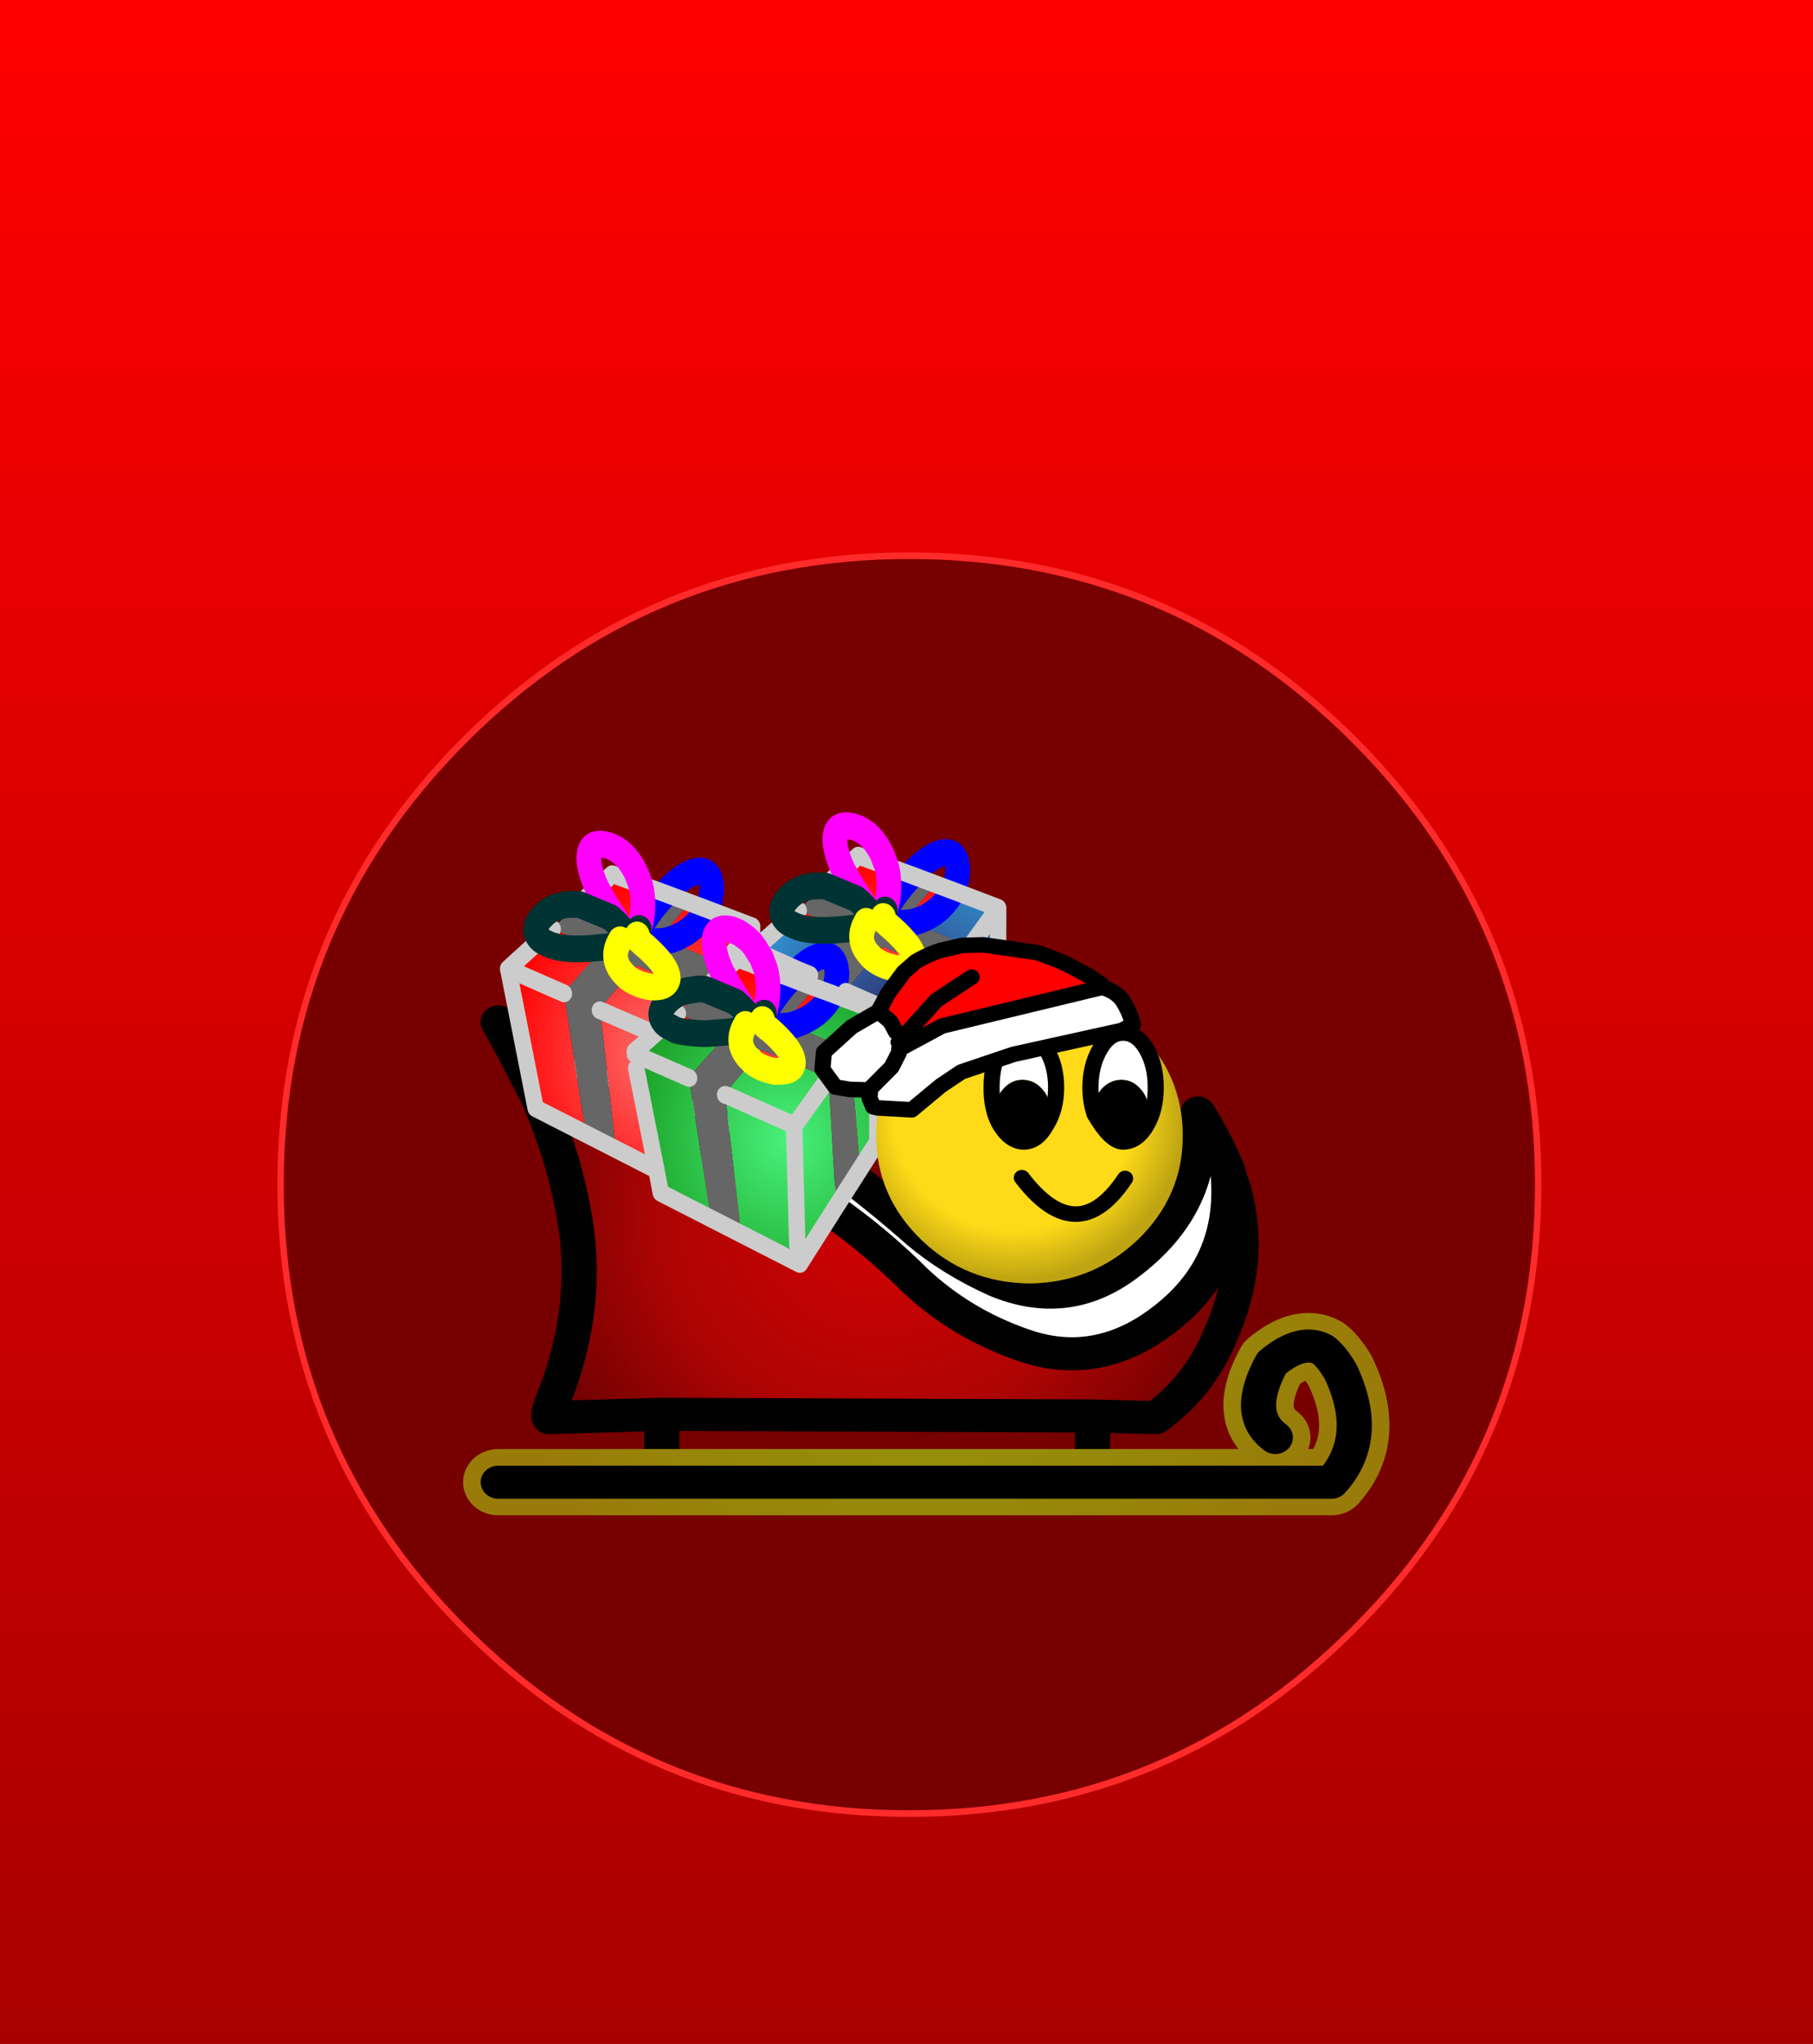 <svg xmlns="http://www.w3.org/2000/svg" xmlns:xlink="http://www.w3.org/1999/xlink" preserveAspectRatio="none" width="284" height="320"><rect width="100%" height="100%" fill="#808080" stroke="none"/><defs><linearGradient id="a" gradientUnits="userSpaceOnUse" x1="142" y1="1.975" x2="142" y2="319.925" spreadMethod="pad"><stop offset="0%" stop-color="red"/><stop offset="100%" stop-color="#A80000"/></linearGradient><radialGradient id="b" gradientUnits="userSpaceOnUse" cx="0" cy="0" r="11.863" fx="0" fy="0" gradientTransform="matrix(1 0 0 .979 10.5 10)" spreadMethod="pad"><stop offset="0%" stop-color="#D20202"/><stop offset="52.549%" stop-color="#AE0404"/><stop offset="90.196%" stop-color="#6D0101"/></radialGradient><radialGradient id="i" gradientUnits="userSpaceOnUse" cx="0" cy="0" r="14.7" fx="0" fy="0" gradientTransform="matrix(1 0 0 .979 11.75 11)" spreadMethod="pad"><stop offset="0%" stop-color="#92A00A"/><stop offset="86.275%" stop-color="#997B09"/></radialGradient><radialGradient id="c" gradientUnits="userSpaceOnUse" cx="0" cy="0" r="9.85" fx="0" fy="0" gradientTransform="translate(16.05 17.3)" spreadMethod="pad"><stop offset="0%" stop-color="#FE7070"/><stop offset="100%" stop-color="red"/></radialGradient><radialGradient id="d" gradientUnits="userSpaceOnUse" cx="0" cy="0" r="9.85" fx="0" fy="0" gradientTransform="translate(16.05 17.3)" spreadMethod="pad"><stop offset="0%" stop-color="#48F27A"/><stop offset="100%" stop-color="#1BA027"/></radialGradient><radialGradient id="e" gradientUnits="userSpaceOnUse" cx="0" cy="0" r="9.85" fx="0" fy="0" gradientTransform="translate(8.9 12.05)" spreadMethod="pad"><stop offset="0%" stop-color="#FE7070"/><stop offset="100%" stop-color="red"/></radialGradient><radialGradient id="f" gradientUnits="userSpaceOnUse" cx="0" cy="0" r="9.85" fx="0" fy="0" gradientTransform="translate(23.9 12.05)" spreadMethod="pad"><stop offset="0%" stop-color="#302365"/><stop offset="100%" stop-color="#318FCE"/></radialGradient><radialGradient id="g" gradientUnits="userSpaceOnUse" cx="0" cy="0" r="9.85" fx="0" fy="0" gradientTransform="translate(23.9 12.05)" spreadMethod="pad"><stop offset="0%" stop-color="#FE7070"/><stop offset="100%" stop-color="red"/></radialGradient><radialGradient id="h" gradientUnits="userSpaceOnUse" cx="0" cy="0" r="10.6" fx="0" fy="0" gradientTransform="translate(8.5 8.25)" spreadMethod="pad"><stop offset="0%" stop-opacity="0"/><stop offset="69.804%" stop-opacity="0"/><stop offset="100%" stop-opacity=".251"/></radialGradient><path fill="url(#a)" d="M0 0v320h284V0H0z" id="j"/><path fill="#700" d="M197 94.5q0-39.15-28.85-66.85Q139.3 0 98.5 0 57.7 0 28.85 27.65 0 55.35 0 94.5q0 39.15 28.85 66.8Q57.7 189 98.5 189q40.8 0 69.65-27.7Q197 133.65 197 94.5z" id="k"/><g id="m"><path fill="#FFF" d="M13.75 11.85q-1.25-.6-2.2-1.45-1.75-1.65-3.7-3-2.2-1.5-4.75-2.3-1.7-.6-3.5-1.05.45.85.9 1.8l2.3.7q2.6.8 4.8 2.2 2.1 1.25 3.85 3.1 1.3 1.3 3.05 1.95 1.85.7 3.55-.4 2.6-1.75 2.3-4.85-.35-.9-.85-1.75.25 2.8-2.05 4.6-1.7 1.35-3.7.45z"/><path fill="url(#b)" d="M20.5 9.05q-.1-.25-.15-.5.3 3.1-2.3 4.85-1.7 1.1-3.55.4-1.75-.65-3.05-1.95Q9.7 10 7.6 8.75q-2.2-1.4-4.8-2.2l-2.3-.7.2.4q.9 2.15 1.15 4.3.25 2.45-.7 4.95-.15.4-.1.5l3.2-.1 12.25.05 1.8.05q1.05-.8 1.65-2.05.1-.2.15-.35 1-2.3.4-4.55z"/></g><g id="q"><path fill="url(#c)" d="M15.65 13.45h.15q.9.1 1-.4l-1.85-.85-.65.6q.5.45 1.35.65m1.4-5.1V8.3l-.6-.25.6.3m-1.4.4l.8-.7-.85-.35q.1.5.05 1.05m2.65.15l.15.05-1.95 1.8.4.2q.8-.15 1.5-.55l.3-.2q.5-.4.8-.85l-1.2-.5-1.25-.55v.05l1.25.55m-6.65 2.15h.95L10.05 9.8l-.8.55q.1.1.3.2.15.1.35.2.65.2 1.75.3m1.5-2.95q-.1-.25-.2-.4l-1.15.85.05.05h.05l1.7.8.35.15q-.5-.8-.8-1.45m1.65-.75L13.95 7l-.8.55-.2.15q.1.15.2.4.3.65.8 1.45l.5.25 1.2-1.05q.05-.55-.05-1.05l-.5-.2-.3-.15z"/><path fill="url(#d)" d="M16.55 16.55l2.3-2.5-2.05-1q-.1.5-1 .4h-.15q-.85-.2-1.35-.65l-1.8 1.65v.1l.15.05 3.9 1.95m-9.3-3.85l.7 5.75.15 1.3 8.05 4.55 2.5-3.05.2-7.2-2.3 2.5-3.9-1.95-.15-.05.25 7.75L11 21.25l-.6-7.8-3.15-1.55v.8m8.85 10.55l.4-6.4-.4 6.4m-3.5-12.2h-.95q-1.1-.1-1.75-.3-.2-.1-.35-.2-.2-.1-.3-.2l-.7.5-1.3.9v.15l3.15 1.55v-.05l2.5-2.2-.3-.15m7.7 1.5v6.7l1.15-1.4.05-.25.65-7.1-1.9 2.05h.05m1.85-2.05l-1.75-.75-.9-.4q-.3.45-.8.85l-.3.2q-.7.4-1.5.55l3.35 1.6 1.9-2.05z"/><path fill="url(#e)" d="M9.65 7.8q-.15.55-1.15.4-.85-.2-1.35-.65L5.35 9.2v.1l3.2 1.55.7-.5q-.55-.55.15-1.2.65-.6 1.7-.6L9.65 7.8m0 0L7.8 6.95l-.65.6q.5.45 1.35.65 1 .15 1.15-.4m-6.4.4L0 6.6l.95 7.9 7 3.95-.7-5.75V11.75l1.3-.9-3.2-1.55.25 7.75L3.85 16l-.6-7.8M2.1 5.1q.1.1.3.2.9.55 3.05.5L2.9 4.55l-.8.55m4.35-.95l.35.15q-.65-1.05-1-1.85l-1.15.85.05.05h.05l1.7.8m-.7 1.8l-.3-.15q-2.15.05-3.05-.5-.2-.1-.3-.2L0 6.6l3.25 1.6v-.05l2.5-2.2m1.05-4.2l-1 .7q.35.8 1 1.85l.5.25L8.5 3.5q.05-.55-.05-1.05l-1.65-.7m3.1 1.3l-.6-.25.6.3v-.05m-.6-.25l-.85-.35q.1.5.05 1.05l.8-.7m2.2 5.95l-.4-.2q-1.05 0-1.7.6-.7.65-.15 1.2l.8-.55H10l1.5-1.05M13.95 7l.85.35.1-1.15q-.2-.25-.4-.4l-1.4 1.5h.05v.25l.8-.55m-2.4-2.05q.5-.4.8-.85L9.9 3.05v.05l1.4.6-1.95 1.8.4.2q1-.15 1.8-.75m2.95.85q-.35-.3-.75-.45Q12.6 5 12.6 6.2q0 .4.15.9l.35.2 1.4-1.5m.5-.55l-.5.55q.2.15.4.4l.1-.95m-.5.55l.5-.55-2.65-1.15q-.3.45-.8.85-.8.6-1.8.75l3 1.4q-.15-.5-.15-.9 0-1.2 1.15-.85.4.15.75.45z"/><path fill="#666" d="M4.65 3.3H4.6q.05.002.1.05l-.05-.05m3.5 1.6q.9-1.15 1.75-1.8l-.6-.3-.8.7q-.05.7-.35 1.4M8 5.25q0 .25.1.35.85.15 1.65.1l-.4-.2 1.95-1.8-1.4-.6q-.85.65-1.75 1.8-.1.15-.15.35m-1.55-1.1q.4.35.8.9-.25-.4-.45-.75l-.35-.15m-1 1.65q.6 0 1.3-.05l.2-.3-.2.3q-.4.75.1 1.45.15.2.3.35l.65-.6 1.85.85q-.05-.05 0-.1 0-.7-1.55-2.1-.1-.1-.1-.35.05-.2.15-.35.3-.7.35-1.4L7.3 4.55l-.5-.25q.2.35.45.75-.4-.55-.8-.9l-1.7-.8H4.7q-.05-.048-.1-.05L2.85 4.55h.05L5.45 5.8m0 0l.3.15-2.5 2.2v.05l.6 7.8 1.75 1.05-.25-7.75v-.1l1.8-1.65Q7 7.4 6.85 7.2q-.5-.7-.1-1.45-.7.05-1.3.05m11 2.25l-.8.7q-.05.55-.25 1.15-.05.15-.1.25l.1-.1q.85-1.1 1.65-1.7l-.6-.3m2.85-.85l-1.05.95v.05l.05.65 1.2.5q.35-.55.4-1.2 0-.9-.6-.95m-.85 1.75l-.15-.05-1.25-.55q-.8.6-1.65 1.7l-.1.1q-.1.15-.15.35 0 .25.1.35.1 0 .25.05.75.1 1.4.05l-.4-.2 1.95-1.8M13.9 11q-.4 0-.75.05h-.55l.3.15-2.5 2.2v.05l.6 7.8 1.75 1.05-.25-7.75v-.1l1.8-1.65q-.05-.05-.05-.1-.15-.1-.25-.25-.5-.7-.1-1.45m.5-.7q-.25-.4-.45-.75l-.35-.15q.4.35.8.9m-3.3-1.75l.4.2L10 9.8h.05l2.55 1.25h.55q.35-.05.75-.05l.2-.3-.2.3q-.4.75.1 1.45.1.15.25.25 0 .05.05.1l.65-.6 1.85.85q-.05-.05 0-.1 0-.65-1.25-1.85-.15-.1-.3-.25-.1-.1-.1-.35.05-.2.15-.35.05-.1.1-.25.2-.6.25-1.15l-1.2 1.05-.5-.25q.2.35.45.75-.4-.55-.8-.9l-1.7-.8h-.05q-.053-.05-.1-.05h-.05q-.3-.05-.6 0m1.65-1.45l.2.6.2-.15V7.3h-.05l-.35-.2m.2.6l-.2-.6-3-1.4q-.8.05-1.65-.1Q9.65 7 9.65 7.7q-.05.05 0 .1l1.45.75q.3-.05.6 0h.05q.047 0 .1.05l-.05-.05 1.15-.85m6.75-4.35l-.05-.05h-.05q.05.002.1.05m.6 15.9v-6.7h-.05l-3.35-1.6q-.65.05-1.4-.05-.15-.05-.25-.05.15.15.3.25 1.25 1.2 1.25 1.85-.05.05 0 .1l2.05 1-.2 7.2 1.65-2M24.75 5.7q-.8.05-1.65-.1 1.55 1.4 1.55 2.1-.05.05 0 .1l2.05 1-.2 7.2 1.65-2V7.3h-.05l-3.35-1.6m-1.6-.8q.9-1.15 1.75-1.8l-.6-.3-.8.7q-.05.7-.35 1.4m-.15.35q0 .25.1.35.85.15 1.65.1l-.4-.2 1.95-1.8-1.4-.6q-.85.65-1.75 1.8-.1.15-.15.35m-1.25.5l.2-.3-.2.3q-.4.75.1 1.45.15.2.3.35l.65-.6 1.85.85q-.05-.05 0-.1 0-.7-1.55-2.1-.1-.1-.1-.35.05-.2.15-.35.3-.7.35-1.4l-1.2 1.05-.5-.25q.2.35.45.75-.4-.55-.8-.9l-1.7-.8h-.05q-.05-.048-.1-.05l-1.75 1.25h.05l2.55 1.25q.6 0 1.3-.05m-1.3.05l.3.15L19.3 7.2q.6.05.6.95-.05.65-.4 1.2l.9.4-.05-.45v-.1l1.8-1.65q-.15-.15-.3-.35-.5-.7-.1-1.45-.7.05-1.3.05m1.35-1.5l-.35-.15q.4.35.8.9-.25-.4-.45-.75z"/><path fill="url(#f)" d="M15.2 6.7q.1.15.2.35.1.3.2.65l.85.35.6.25q.25-.25.55-.4l-2.4-1.2m3.1 2.15l-.05-.65-.65-.3q-.3.15-.55.4l1.25.55m-.05-.7l1.05-.95q-.2-.05-.5.05-.55.15-1.2.65l.65.3v-.05M15 6.6l.1.9.5.2q-.1-.35-.2-.65-.1-.2-.2-.35l-.2-.1m.1-.1l-.1.1.2.1-.1-.2m13 .8h.05V14l1.15-1.4.7-7.35-1.9 2.05m-7.7 2.45l1.75.75-.65 7.1 2.5 1.45L26.5 16l.2-7.2-2.3 2.5-4.05-2 .05.45M23.95 18l.4-6.4-.4 6.4m.7-10.2q-.15.55-1.15.4-.85-.2-1.35-.65l-1.8 1.65v.1l4.05 2 2.3-2.5-2.05-1m-3.9-1.85l-.3-.15q-2.15.05-3.05-.5-.2-.1-.3-.2l-2 1.4.1.2 2.4 1.2q.65-.5 1.2-.65.3-.1.5-.05l1.45-1.25m6.6-1.85q-.3.45-.8.85-.8.6-1.8.75l3.35 1.6L30 5.25 27.35 4.1z"/><path fill="url(#g)" d="M17.1 5.1q.1.1.3.2.9.55 3.05.5L17.9 4.55l-.8.55m6.4 3.1q1 .15 1.15-.4l-1.85-.85-.65.6q.5.45 1.35.65m-2.05-4.05l.35.15q-.65-1.05-1-1.85l-1.15.85.05.05h.05l1.7.8m.35-2.4l-1 .7q.35.8 1 1.85l.5.25 1.2-1.05q.05-.55-.05-1.05l-1.65-.7m3.1 1.3l-.6-.25.6.3v-.05m-.6-.25l-.85-.35q.1.5.05 1.05l.8-.7m2.25 2.15q.5-.4.8-.85L24.9 3.05v.05l1.4.6-1.95 1.8.4.2q1-.15 1.8-.75z"/></g><path fill="#FEDA18" d="M19 9.55q0-3.95-2.8-6.75-.65-.65-1.35-1.1Q12.5 0 9.5.05q-.4-.05-.8 0-2.45.2-4.4 1.5-.8.55-1.5 1.25-.35.3-.6.65Q0 6.05 0 9.55q0 3.9 2.8 6.7 2.75 2.75 6.7 2.8 3.9-.05 6.7-2.8 2.8-2.8 2.8-6.7z" id="w"/><path fill="url(#h)" d="M19 9.55q0-3.95-2.8-6.75-.55-.55-1.15-.95-.1-.1-.2-.15Q12.5 0 9.5.05q-.4-.05-.8 0-2.45.2-4.4 1.5-.8.55-1.5 1.25-.35.3-.6.65Q0 6.05 0 9.55q0 1.75.55 3.3.7 1.85 2.25 3.4 2.75 2.75 6.7 2.8 3.9-.05 6.7-2.8 2.8-2.8 2.8-6.7z" id="x"/><g id="y"><path d="M10.25 9.1q.525-.535.5-1.3.025-.74-.5-1.3-.481-.55-1.2-.55-.656 0-1.15.55-.5.56-.5 1.3-.013.386.1.7l.05.15q.045.058.05.1.138.188.3.35.494.562 1.15.55.719.012 1.2-.55z"/><path fill="#FFF" d="M10.75 7.8q.025.765-.5 1.3-.481.562-1.2.55-.656.012-1.15-.55-.163-.162-.3-.35.059.077.1.15.631 1.04 1.45 1.05.812-.01 1.35-1.05.65-1.02.65-2.45 0-1.444-.65-2.5-.538-1.002-1.35-1-.819-.002-1.45 1-.556 1.056-.55 2.5-.013 1.16.35 2.05-.113-.314-.1-.7 0-.74.5-1.3.494-.55 1.15-.55.719 0 1.2.55.525.56.5 1.3z"/></g><g id="B"><path d="M13.5 8.15l.5.95q.203.225.4.35-.392-.437-.9-1.3m.2.6q.122.176-.2-.6.056.18.1.35l.05.15q.045.058.05.1m-.2-.65v.05q.508.863.9 1.3.384.217.8.2.681.012 1.15-.55.525-.535.5-1.3.025-.74-.5-1.3-.469-.55-1.15-.55-.694 0-1.2.55-.5.56-.5 1.3v.3z"/><path fill="#FFF" d="M16.75 3.95q-.59-1.006-1.45-1-.847-.006-1.45 1-.567 1.067-.6 2.5.027.914.25 1.65v-.3q0-.74.5-1.3.506-.55 1.2-.55.681 0 1.15.55.525.56.5 1.3.025.765-.5 1.3-.469.562-1.15.55-.416.017-.8-.2.5.5.9.5.86-.007 1.45-1.05.58-1.03.55-2.45.03-1.433-.55-2.5z"/></g><path fill="#FFF" d="M17.6 2.05l-2.3-.5h-1.95l-.3.95.05.75.2.65.2.4-3.05.1-9.8 3q-.6.65-.65 1.4 0 .85.25 1.65l.8-.05L7.6 8.25l3.35-.7 1.55.1 2.35.4 1.75-1.2.2-.2-.1-.6-.35-.5h.15l.95-.6.7-.6.1-1.4-.65-.9z" id="D"/><path fill="red" d="M12.2.85L10.7.2l-1-.2q-.95 0-1.75.2L6.7.6l-1.15.65-2.6 2.15q-.7.85-1.2 1.6l-.8 1.4-.35.8.05.2 9.8-3 3.05-.1-.2-.4-.2-.65-.05-.75.3-.95-1.15-.7z" id="E"/><path id="l" stroke="#FF2B2B" stroke-width="1" stroke-linejoin="round" stroke-linecap="round" fill="none" d="M197 94.5q0 39.15-28.85 66.8Q139.3 189 98.5 189q-40.8 0-69.65-27.7Q0 133.65 0 94.5t28.85-66.85Q57.7 0 98.5 0q40.8 0 69.65 27.65Q197 55.35 197 94.5z"/><path id="n" stroke="#010101" stroke-width="1" stroke-linejoin="round" stroke-linecap="round" fill="none" d="M.5 5.85l.2.4q.9 2.15 1.15 4.3.25 2.45-.7 4.95-.15.4-.1.5l3.2-.1 12.25.05 1.8.05q1.05-.8 1.65-2.05.1-.2.15-.35 1-2.3.4-4.55-.1-.25-.15-.5.3 3.1-2.3 4.85-1.7 1.1-3.55.4-1.75-.65-3.05-1.95Q9.7 10 7.6 8.75q-2.2-1.4-4.8-2.2l-2.3-.7q-.45-.95-.9-1.8 1.8.45 3.5 1.05 2.55.8 4.75 2.3 1.95 1.35 3.7 3 .95.85 2.2 1.45 2 .9 3.7-.45 2.3-1.8 2.05-4.6.5.85.85 1.75m-16.1 9.4V15.9m12.25 2.05v-2"/><path id="o" stroke="url(#i)" stroke-width="2" stroke-linejoin="round" stroke-linecap="round" fill="none" d="M21.7 16.6q-.9-.7-.1-2.25.85-.75 1.45-.4.25.2.5.65.9 2-.25 3.35H-.4"/><path id="p" stroke="#000" stroke-width="1" stroke-linejoin="round" stroke-linecap="round" fill="none" d="M21.7 16.6q-.9-.7-.1-2.25.85-.75 1.45-.4.25.2.5.65.9 2-.25 3.35H-.4"/><path id="r" stroke="#00F" stroke-width="1.5" stroke-linejoin="round" stroke-linecap="round" fill="none" d="M27.35 4.1q-.3.45-.8.85-.8.6-1.8.75m.15-2.6v-.05M23.1 5.6q.85.15 1.65.1m.15-2.65q1-.85 1.75-1.05 1.15-.3 1.1.9-.05.65-.4 1.2M19.3 7.2q.6.05.6.95-.05.65-.4 1.2m5.4-6.25q-.85.65-1.75 1.8m-6.25 6.05q-.65.05-1.4-.05-.15-.05-.25-.05M17.6 7.9q.65-.5 1.2-.65.3-.1.5-.05m.2 2.15q-.3.45-.8.85l-.3.2q-.7.4-1.5.55m.15-2.6q-.8.6-1.65 1.7l-.1.1M12.35 4.1q-.3.45-.8.85-.8.6-1.8.75m.15-2.65q1-.85 1.75-1.05 1.15-.3 1.1.9-.05.65-.4 1.2m-2.45-1v-.05M8.1 5.6q.85.15 1.65.1m7.85 2.2q-.3.15-.55.4v.05M9.9 3.1q-.85.65-1.75 1.8"/><path id="s" stroke="#CCC" stroke-width="1" stroke-linejoin="round" stroke-linecap="round" fill="none" d="M28.1 7.3L30 5.25 27.35 4.1 24.9 3.05M26.5 16l1.65-2m-4.7-11.55l.85.35.6.25m-1.45-.6l-1.65-.7-1 .7m-1.3 6.9l.9.4 1.75.75m4.55-1.7l-2.3 2.5-4.05-2m-.05 9.95l1.15-1.4.05-.25.65-7.1-1.9 2.05m.05 6.7l-1.65 2M26.5 16L24 19.05l-2.5-1.45m6.65-3.6l1.15-1.4.7-7.35M23.95 18l.4-6.4m-4.7-8.3l1.15-.85m-2.9 2.1l-.8.55-2 1.4m2.5 1.4l-2.4-1.2m4.3 2.65l-1.2-.5M14.5 5.8l.5-.55-2.65-1.15M15 5.25l-.1.95m-5-3.15l2.45 1.05m-.55 4.45l1.15-.85m1.55-1.9l-1.4 1.5m.05.25l.8-.55.85.35.1-1.15m.2.3l-.1.1.2.1m.4 1l.85.35.6.25m1.2-.1l-.65-.3M15 6.6l.1.9-.3-.15m-1.65.2l-.2.15m2.65 0l-.5-.2m1.95.8l1.25.55m-9.85-6.4l.85.35.6.25m-1.45-.6l-1.65-.7-1 .7M2.1 5.1L0 6.6l3.25 1.6M2.9 4.55l-.8.55m2.55-1.8l1.15-.85m1.45 9.3l1.3-.9-3.2-1.55m4.7.5l-.8.55-.7.5m-1.3 1.85l.7 5.75-7-3.95L0 6.6m18.65 14.65l-2.5 3.05-8.05-4.55-.15-1.3m4.55-3.9l.15.05 3.9 1.95 2.3-2.5m-2.75 9.2l.4-6.4M7.25 11.9l3.15 1.55"/><path id="t" stroke="#F0F" stroke-width="1.5" stroke-linejoin="round" stroke-linecap="round" fill="none" d="M20.8 2.45q-.35-.9-.35-1.5 0-1.2 1.15-.85 1.1.35 1.65 1.7.1.3.2.65m-2.65 0q.35.8 1 1.85m1.7-.8q.05-.55-.05-1.05M21.8 4.3q.2.35.45.75m.9-.15q.3-.7.35-1.4m-8.4 3l.1.2m-2.45.4q-.15-.5-.15-.9 0-1.2 1.15-.85.4.15.75.45.2.15.4.4m-1.95 1.5l-.2-.6m2.15-.9l.2.3m.1.2q.1.15.2.35.1.3.2.65m-2.65 0q.1.15.2.4.3.65.8 1.45m1.7-.8q.05-.55-.05-1.05m-1.65 1.85q.2.35.45.75m1.25-1.55q-.05.55-.25 1.15-.05.15-.1.25m-9.5-7.7q-.35-.9-.35-1.5 0-1.2 1.15-.85 1.1.35 1.65 1.7.1.3.2.65m-2.65 0q.35.8 1 1.85m1.7-.8q.05-.55-.05-1.05m-1.2 2.6Q7 4.65 6.8 4.3m1.35.6q.3-.7.35-1.4"/><path id="u" stroke="#033" stroke-width="1.5" stroke-linejoin="round" stroke-linecap="round" fill="none" d="M22.25 5.05q-.4-.55-.8-.9l-1.7-.8h-.025q-.076-.048-.125-.05m.85 2.5q.6 0 1.3-.05m1.4-.85q-.1.15-.15.35m-5.9-.15q-.55-.55.15-1.2.85-.8 2.3-.6h.05m-2.5 1.8q.1.1.3.2.9.55 3.05.5m-5.3 4.7q.05-.2.15-.35m-4.2-1.6q.3-.05.6 0h.05q.047 0 .125.05m.725 2.45h.55q.35-.05.75-.05m-.3-1.6l-1.7-.8h-.025M9.25 10.35q.1.1.3.2.15.1.35.2.65.2 1.75.3h.95m1.8-.75q-.4-.55-.8-.9M5.45 5.8q-2.15.05-3.05-.5-.2-.1-.3-.2m3.35.7q.6 0 1.3-.05M2.1 5.1q-.55-.55.15-1.2.85-.8 2.3-.6h.05m2.65 1.75q-.4-.55-.8-.9l-1.7-.8h-.025q-.076-.048-.125-.05m3.55 1.6q-.1.15-.15.35m1.25 5.1q-.55-.55.15-1.2.65-.6 1.7-.6"/><path id="v" stroke="#FF0" stroke-width="1.5" stroke-linejoin="round" stroke-linecap="round" fill="none" d="M23.1 5.6q1.55 1.4 1.55 2.1-.05.05 0 .1m-2.9-2.05l.2-.3m.2 2.1q-.15-.15-.3-.35-.5-.7-.1-1.45m1.25-.5q0 .25.1.35m1.55 2.2q-.15.55-1.15.4-.85-.2-1.35-.65m-6.9 3.3q.15.15.3.25 1.25 1.2 1.25 1.85-.05.05 0 .1m-1.55-2.2q-.1-.1-.1-.35M8.1 5.6Q9.65 7 9.65 7.7q-.05.05 0 .1M13.9 11l.2-.3m.2 2.1q-.05-.05-.05-.1-.15-.1-.25-.25-.5-.7-.1-1.45M7.15 7.55Q7 7.4 6.85 7.2q-.5-.7-.1-1.45l.2-.3M8 5.25q0 .25.1.35m1.55 2.2q-.15.55-1.15.4-.85-.2-1.35-.65m9.65 5.5q-.1.5-1 .4h-.15q-.85-.2-1.35-.65"/><path id="z" stroke="#000" stroke-width="1" stroke-linejoin="round" stroke-linecap="round" fill="none" d="M7.625 8.75q.034.077.075.15.631 1.04 1.45 1.05.812-.01 1.375-1.05.625-1.02.625-2.45 0-1.444-.625-2.475Q9.962 2.948 9.15 2.95q-.819-.002-1.45 1.025-.556 1.031-.55 2.475-.013 1.16.35 2.05m.075.175q.02.033.05.075"/><path id="A" stroke="#000" stroke-width="1" stroke-linejoin="round" stroke-linecap="round" fill="none" d="M9.025 12.25q3.443 4.66 6.4.05"/><path id="C" stroke="#000" stroke-width="1" stroke-linejoin="round" stroke-linecap="round" fill="none" d="M14.425 9.45q.475.5.875.5.86-.007 1.45-1.05.58-1.03.575-2.45.004-1.433-.575-2.475-.59-1.03-1.45-1.025-.847-.006-1.425 1.025-.592 1.042-.6 2.475.002.914.25 1.675m0 .025q.483.863.9 1.3"/><path id="F" stroke="#000" stroke-width="1" stroke-linejoin="round" stroke-linecap="round" fill="none" d="M13.65 4.5l.85.55 1.85.5.05.075 1.05-.675.7-.6.1-1.4-.65-.9-2.3-.5h-1.95l-.3.95.05.75m.4 1.05l-3.05.1-9.8 3q-.6.65-.65 1.4 0 .85.25 1.65l.8-.05L7.6 8.25l3.35-.7 1.55.1 2.35.4 1.75-1.2.2-.2-.1-.6-.3-.425M13.35 1.55L12.2.85 10.7.2l-1-.2q-.95 0-1.75.2L6.7.6l-1.15.65-2.6 2.15q-.7.85-1.2 1.6l-.8 1.4-.35.8.05.2M13.3 3.9L9.9 2.8l-2.65-.15"/></defs><use xlink:href="#j"/><g transform="matrix(1 0 0 1.042 43.95 87)"><use xlink:href="#k"/><use xlink:href="#l"/></g><g transform="matrix(5.508 0 0 5.184 80.25 139)"><use xlink:href="#m"/><use xlink:href="#n"/><use xlink:href="#o"/></g><use xlink:href="#p" transform="matrix(5.508 0 0 5.184 80.25 139)"/><g transform="matrix(2.569 -.193 .236 2.786 78.047 133.298)"><use xlink:href="#q"/><use xlink:href="#r"/><use xlink:href="#s"/><use xlink:href="#t"/><use xlink:href="#u"/><use xlink:href="#v"/></g><use xlink:href="#w" transform="matrix(2.527 0 0 2.435 137.26 154.551)"/><use xlink:href="#x" transform="matrix(2.527 0 0 2.435 137.26 154.551)"/><g transform="matrix(2.527 0 0 2.435 137.26 154.551)"><use xlink:href="#y"/><use xlink:href="#z"/></g><use xlink:href="#A" transform="matrix(2.527 0 0 2.435 137.26 154.551)"/><g transform="matrix(2.527 0 0 2.435 137.26 154.551)"><use xlink:href="#B"/><use xlink:href="#C"/></g><use xlink:href="#D" transform="matrix(-2.161 1.255 1.302 2.082 164.426 138.36)"/><use xlink:href="#E" transform="matrix(-2.161 1.255 1.302 2.082 164.426 138.36)"/><use xlink:href="#F" transform="matrix(-2.161 1.255 1.302 2.082 164.426 138.36)"/></svg>